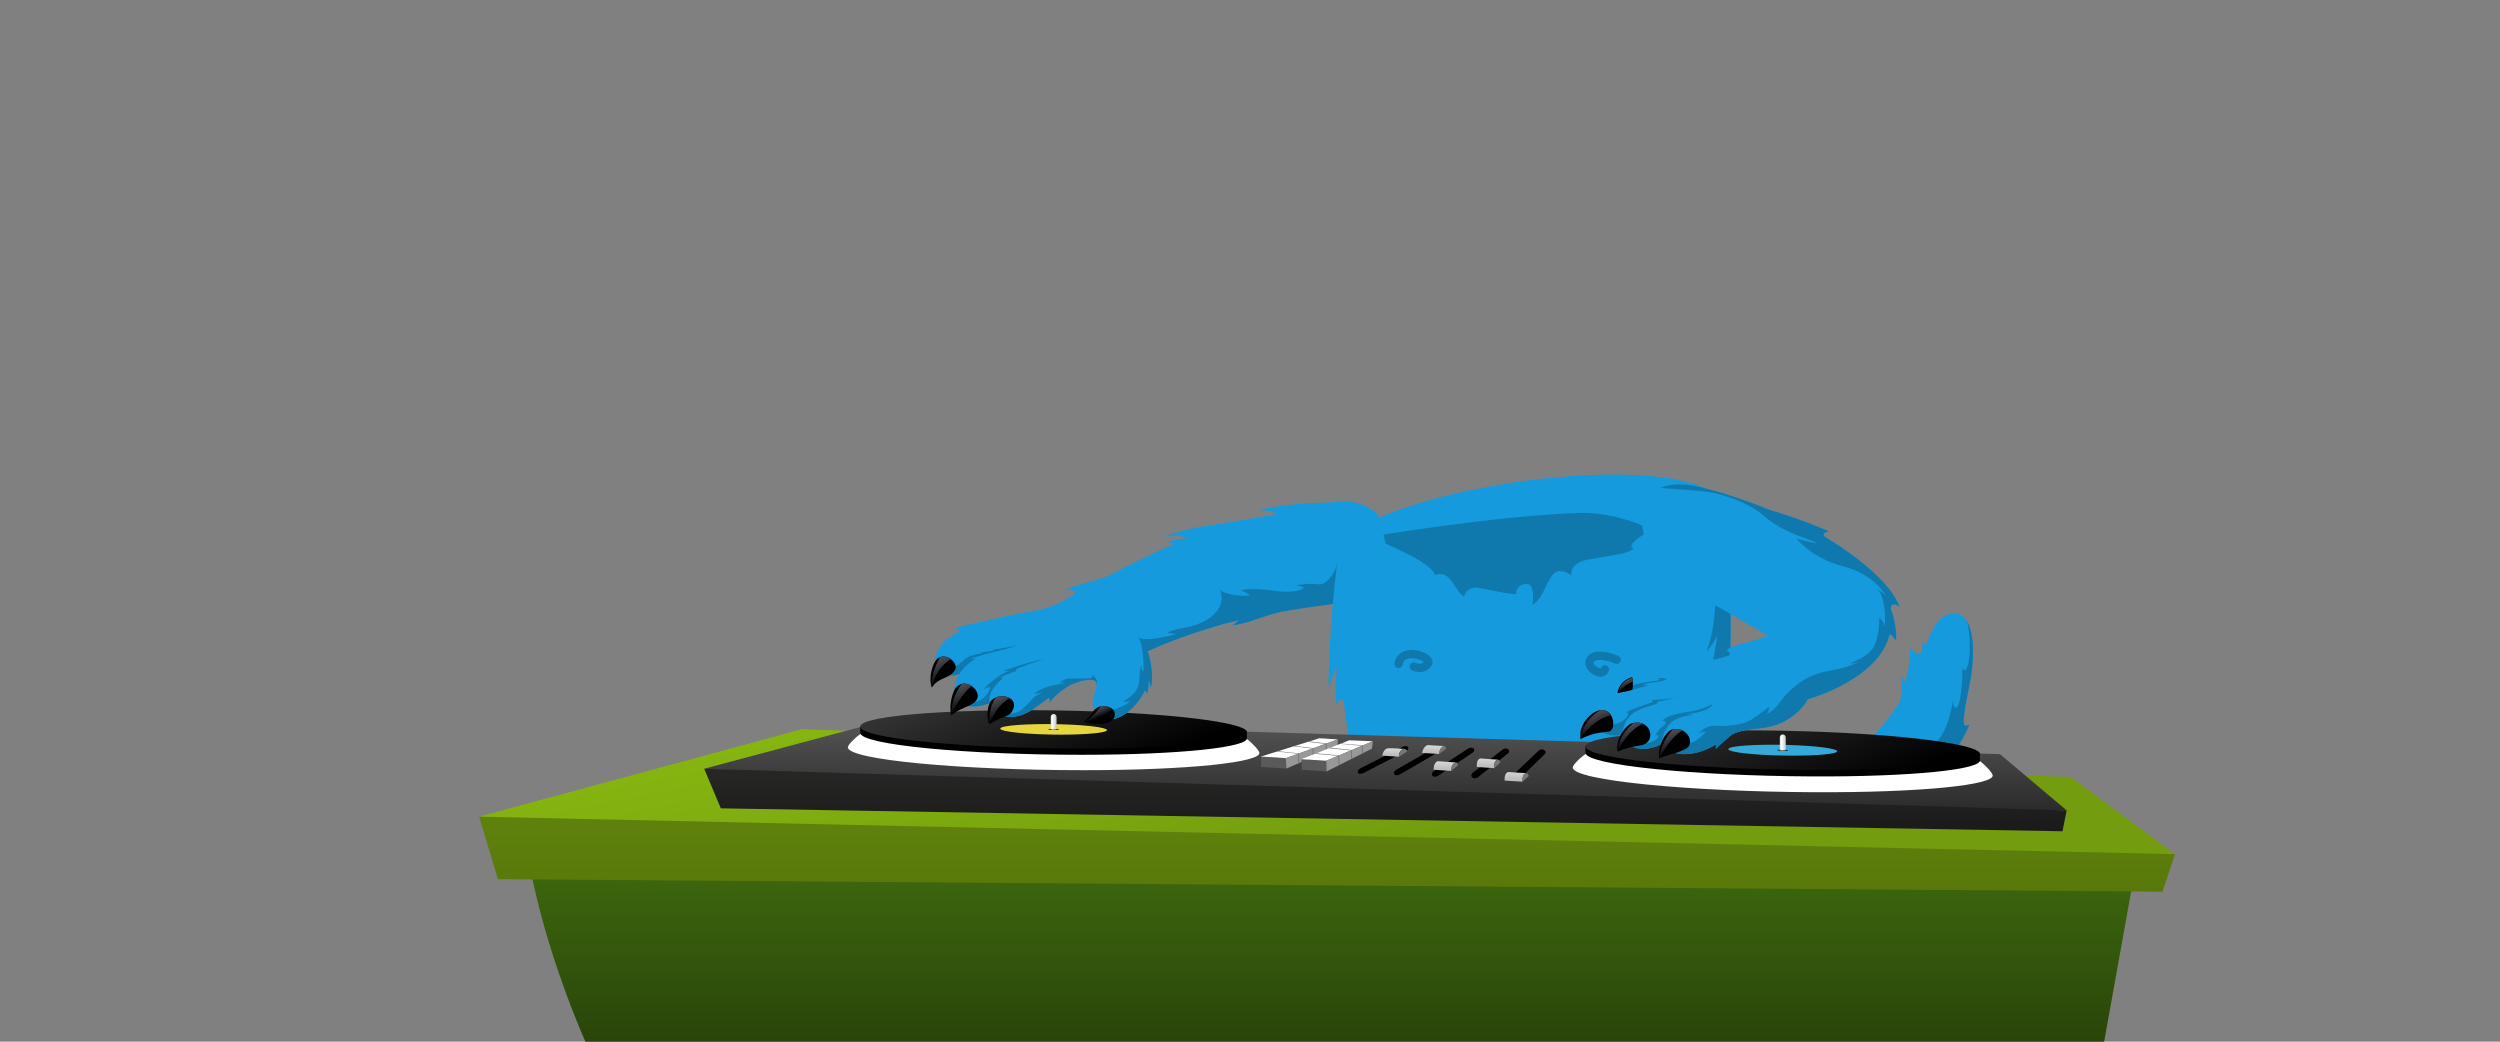 <?xml version="1.0" encoding="utf-8"?>
<!-- Generator: Adobe Illustrator 15.0.0, SVG Export Plug-In . SVG Version: 6.00 Build 0)  -->
<!DOCTYPE svg PUBLIC "-//W3C//DTD SVG 1.1//EN" "http://www.w3.org/Graphics/SVG/1.1/DTD/svg11.dtd">
<svg version="1.1" id="Layer_1" xmlns="http://www.w3.org/2000/svg" xmlns:xlink="http://www.w3.org/1999/xlink" x="0px" y="0px"
	 width="1200px" height="500px" viewBox="0 0 1200 500" enable-background="new 0 0 1200 500" xml:space="preserve">
<rect x="0" y="0" width="1200" height="500" fill="#808080" stroke="none"/>
<g id="monster_body">
	<path fill="#149ADD" d="M639,269c-1,34,15,127,15,127l175-17c0,0,3.5-93,0.5-132S640,235,639,269z"/>
	<path fill="#149ADD" d="M639.742,289.917c0,0-2.713,33.179-1.824,41.074c1.463-7.376,3.886-10.396,3.886-10.396
		s-1.585,11.607,0,18.1c1.015-2.48,1.291-3.459,3.062-2.588c1.77,0.871,7.688-27.573,7.688-27.573L639.742,289.917z"/>
	<path fill="none" stroke="#0F79AD" stroke-width="4" stroke-linecap="round" stroke-miterlimit="10" d="M678.667,320.001
		c0,0,4,1.999,6.667-1.334s-12.667-8.667-14,0"/>
	<path fill="none" stroke="#0F79AD" stroke-width="4" stroke-linecap="round" stroke-miterlimit="10" d="M776,316.666
		c0,0-9.667-4.334-12.667,0c-2.531,3.656,6,8.667,7,4.667"/>
	<path fill="#0F79AD" d="M819.001,312.999c4.333-5.332,5.333-7.999,5.333-7.999S822,321.999,819,329.333
		c2.667-2.333,3.334-4,3.334-4s-2.539,27.575-13.033,55.581L829,379c0,0,2.315-61.525,1.565-105.479L823.667,278
		C823.667,278,824.335,300.665,819.001,312.999z"/>
	<g>
		<path fill="#149ADD" d="M798.93,366.854l-4.928-4.521C795.001,364.004,796.69,365.516,798.93,366.854z"/>
		<path fill="#149ADD" d="M945.114,330.17c3.886-18.336,2.375-38.136-9.021-35.541c-4.541,1.033-7.13,4.67-9.562,10.119l-0.03-0.081
			c0,0-0.081,0.25-0.209,0.625c-0.474,1.087-0.945,2.244-1.425,3.463c-0.201,0.349-0.389,0.579-0.533,0.579
			c-0.667,0-1.333-1.5-1.333-1.5s-0.167,3-0.5,4.833S920.667,315,916.667,311c0.5,7.667-1.5,14.167-2.5,17
			c0-1.167-1.834-3.833-1.834-3.833s1.167,7.667-0.333,12.5l0.005-0.002c-2.986,4.823-6.642,9.849-11.26,14.959
			c-22.862,25.302-82.688,26.655-101.815,15.229l74.962,68.754c0,0,49.443-23.939,63.084-70.664c0.385-1.312,0.751-2.604,1.11-3.885
			c2.354-3.505,6.044-9.783,7.247-13.393C942.167,349.667,941.229,348.506,945.114,330.17z"/>
	</g>
	<path fill="#149ADD" d="M798.93,366.854l-4.928-4.521C795.001,364.004,796.69,365.516,798.93,366.854z"/>
	<g>
		<path fill="#0F79AD" d="M944.097,298.168c1.403,3.832,2.027,15.412,0.569,20.665C943,324.834,942,320,942,320s0,15.75-2.5,19.25
			c-1.35,1.891-1.974-1.674-2.125-2.75c-0.275,2.611-2.959,16.704-9.541,21.167c-3.609,2.446-24.816,9.747-20.834,14.167
			c3.387,3.758,13.847,6.889,23.582,9.098c2.556-4.994,4.739-10.322,6.394-15.988c0.385-1.312,0.751-2.604,1.11-3.885
			c2.354-3.504,6.044-9.783,7.247-13.392c-3.166,2-4.104,0.839-0.219-17.497C947.767,317.652,947.901,304.459,944.097,298.168z"/>
	</g>
	<path fill="#0F79AD" d="M657.844,257.587c6.568,3.519,28.89,11.625,30.901,18.479c7.638-2.944,9.133,7.121,13.906,10.352
		c0.771-2.62,3.105-4.667,6.105-4.375s11.295,2.561,19,3.219c-0.501-3.804,3.979-5.836,6.167-4.681
		c2.188,1.155,2.166,5.964,1.666,9.709c6.666-3.86,7.194-16.657,13.5-16.146c3.25,0.265,5.333,2.049,5.333,2.049
		s-2.077-5.728,8.295-7.689s18.65-2.416,21.542-5.326c-3.837-0.584,2.146-5.888,8.146-8.229c1.812-0.708-16.737-9.252-33.979-8.737
		C718.651,247.399,657.844,257.587,657.844,257.587z"/>
</g>
<g id="table">
	
		<linearGradient id="SVGID_1_" gradientUnits="userSpaceOnUse" x1="1151" y1="705" x2="1151" y2="791" gradientTransform="matrix(1 0 0 1 -512 -291)">
		<stop  offset="0" style="stop-color:#3E690E"/>
		<stop  offset="1" style="stop-color:#294509"/>
	</linearGradient>
	<path fill="url(#SVGID_1_)" d="M281,500c0,0-19-42-27-86l770,8l-14,78H281z"/>
	
		<linearGradient id="SVGID_2_" gradientUnits="userSpaceOnUse" x1="1123.542" y1="566.352" x2="1151.604" y2="704.852" gradientTransform="matrix(1 0 0 1 -512 -291)">
		<stop  offset="0" style="stop-color:#8BBC11"/>
		<stop  offset="1" style="stop-color:#739C0E"/>
	</linearGradient>
	<polygon fill="url(#SVGID_2_)" points="623.03,413 230,392 385,350 994,373 1044,410 	"/>
	
		<linearGradient id="SVGID_3_" gradientUnits="userSpaceOnUse" x1="1149" y1="683" x2="1149" y2="719" gradientTransform="matrix(1 0 0 1 -512 -291)">
		<stop  offset="0" style="stop-color:#60820C"/>
		<stop  offset="1" style="stop-color:#58780B"/>
	</linearGradient>
	<polygon fill="url(#SVGID_3_)" points="239,422 1038,428 1044,410 230,392 	"/>
	
		<linearGradient id="SVGID_4_" gradientUnits="userSpaceOnUse" x1="1177" y1="637" x2="1177" y2="680" gradientTransform="matrix(1 0 0 1 -512 -291)">
		<stop  offset="0" style="stop-color:#555555"/>
		<stop  offset="1" style="stop-color:#2B2B2B"/>
	</linearGradient>
	<polygon fill="url(#SVGID_4_)" points="670,387 338,369 424,346 960,362 992,389 	"/>
	
		<linearGradient id="SVGID_5_" gradientUnits="userSpaceOnUse" x1="1177" y1="660" x2="1177" y2="690" gradientTransform="matrix(1 0 0 1 -512 -291)">
		<stop  offset="0" style="stop-color:#272726"/>
		<stop  offset="1" style="stop-color:#1A1A1A"/>
	</linearGradient>
	<polygon fill="url(#SVGID_5_)" points="346,388 338,369 992,389 990,399 	"/>
	<path fill="#FFFFFF" d="M598.5,354.667c3.5,2.833,5.578,5.323,5.955,6.519c1.474,4.67-33.771,8.504-84.528,8.504
		c-58.52,0-112.964-4.959-112.964-10.971c0-1.016,2.537-3.885,6.037-6.385c13.549-4.115,57.211-2.68,103.342-1.521
		C552.259,351.713,585.211,351.443,598.5,354.667z"/>
	<path d="M598.496,351.143c0,0-0.104,2.666,0,3c1.385,4.479-31.733,8.157-79.426,8.157c-54.987,0-106.146-4.758-106.146-10.524
		c0-0.286,0-3,0-3s52.229-5.856,102.986-4.586C558.955,345.27,598.496,351.143,598.496,351.143z"/>
	
		<linearGradient id="SVGID_6_" gradientUnits="userSpaceOnUse" x1="1030.418" y1="671.091" x2="1002.919" y2="606.093" gradientTransform="matrix(1 0 0 1 -512 -291)">
		<stop  offset="0" style="stop-color:#000000"/>
		<stop  offset="1" style="stop-color:#333333"/>
	</linearGradient>
	<path fill="url(#SVGID_6_)" d="M598.496,351.143c1.385,4.479-31.733,8.157-79.426,8.157c-54.987,0-106.146-4.758-106.146-10.524
		c0-5.659,49.522-8.926,102.986-7.586C562.479,342.355,597.132,346.729,598.496,351.143z"/>
	<path fill="#E5D53E" d="M531.326,350.384c0.382,1.235-8.755,2.251-21.914,2.251c-15.172,0-29.287-1.312-29.287-2.904
		c0-1.562,13.664-2.463,28.415-2.092C521.389,347.96,530.95,349.166,531.326,350.384z"/>
	<path d="M508.354,350.125c0.039,0.126-0.896,0.23-2.243,0.23c-1.556,0-3-0.135-3-0.297c0-0.16,1.397-0.254,2.909-0.218
		C507.335,349.876,508.314,350,508.354,350.125z"/>
	
		<linearGradient id="SVGID_7_" gradientUnits="userSpaceOnUse" x1="1016.364" y1="637.479" x2="1019.158" y2="637.479" gradientTransform="matrix(1 0 0 1 -512 -291)">
		<stop  offset="0" style="stop-color:#DEDEDE"/>
		<stop  offset="0.233" style="stop-color:#FFFFFF"/>
		<stop  offset="1" style="stop-color:#C4C4C4"/>
	</linearGradient>
	<path fill="url(#SVGID_7_)" d="M507.158,349.984c0,0.172-1.057,0.233-1.397,0.233s-1.396-0.062-1.396-0.233v-5.851
		c0-0.771,0.626-1.396,1.396-1.396l0,0c0.771,0,1.397,0.625,1.397,1.396V349.984z"/>
	<path fill="#FFFFFF" d="M950.377,365.261c3.572,2.925,5.692,5.489,6.077,6.718c1.505,4.795-34.464,8.547-86.259,8.283
		c-59.719-0.305-115.278-5.674-115.278-11.84c0-1.042,2.589-3.972,6.161-6.518c13.825-4.149,58.382-2.45,105.458-1.023
		C903.189,361.99,936.816,361.887,950.377,365.261z"/>
	<path d="M950.373,361.645c0,0-0.105,2.733,0,3.078c1.413,4.603-32.382,8.202-81.053,7.954
		c-56.113-0.284-108.318-5.431-108.318-11.347c0-0.293,0-3.076,0-3.076s53.296-5.736,105.095-4.168
		C910.021,355.416,950.373,361.645,950.373,361.645z"/>
	
		<linearGradient id="SVGID_8_" gradientUnits="userSpaceOnUse" x1="1378.676" y1="683.899" x2="1350.471" y2="617.234" gradientTransform="matrix(0.995 0.005 0 1 -502.991 -300.01)">
		<stop  offset="0" style="stop-color:#000000"/>
		<stop  offset="1" style="stop-color:#333333"/>
	</linearGradient>
	<path fill="url(#SVGID_8_)" d="M950.373,361.645c1.413,4.604-32.382,8.203-81.053,7.955
		c-56.113-0.285-108.318-5.431-108.318-11.346c0-5.807,50.535-8.898,105.095-7.245C913.618,352.447,948.98,357.111,950.373,361.645z
		"/>
	<path fill="#35AAD8" d="M881.827,360.52c0.391,1.271-8.937,2.265-22.362,2.194c-15.48-0.079-29.887-1.499-29.887-3.131
		c0-1.603,13.943-2.455,28.996-1.999C871.688,357.98,881.443,359.268,881.827,360.52z"/>
	<path d="M858.384,360.135c0.04,0.129-0.915,0.231-2.291,0.225c-1.585-0.008-3.06-0.152-3.06-0.319c0-0.164,1.426-0.251,2.969-0.206
		C857.345,359.873,858.345,360.005,858.384,360.135z"/>
	
		<linearGradient id="SVGID_9_" gradientUnits="userSpaceOnUse" x1="1364.259" y1="649.424" x2="1367.128" y2="649.424" gradientTransform="matrix(0.995 0.005 0 1 -502.991 -300.01)">
		<stop  offset="0" style="stop-color:#DEDEDE"/>
		<stop  offset="0.233" style="stop-color:#FFFFFF"/>
		<stop  offset="1" style="stop-color:#C4C4C4"/>
	</linearGradient>
	<path fill="url(#SVGID_9_)" d="M857.165,359.984c0,0.175-1.077,0.233-1.427,0.231c-0.352-0.002-1.428-0.071-1.428-0.245v-6
		c0-0.794,0.64-1.433,1.428-1.429l0,0c0.787,0.004,1.427,0.647,1.427,1.438V359.984z"/>
	<path d="M727.912,374.332c-0.436,0-0.861-0.115-1.208-0.354c-0.82-0.562-0.884-1.578-0.153-2.273L738.6,360.23
		c0.626-0.598,1.773-0.698,2.567-0.229c0.8,0.472,0.951,1.349,0.329,1.958l-11.975,11.747
		C729.104,374.116,728.504,374.332,727.912,374.332L727.912,374.332z"/>
	<path d="M707.914,373.568c-0.467,0-0.908-0.135-1.232-0.406c-0.703-0.592-0.574-1.604,0.274-2.264l14.372-11.146
		c0.729-0.566,1.884-0.622,2.586-0.124c0.708,0.5,0.696,1.376-0.034,1.956l-14.369,11.432
		C709.051,373.381,708.467,373.568,707.914,373.568L707.914,373.568z"/>
	<path d="M688.794,372.837c-0.497,0-0.946-0.151-1.234-0.456c-0.585-0.615-0.28-1.619,0.669-2.246l16.496-10.834
		c0.819-0.539,1.973-0.554,2.578-0.031c0.611,0.525,0.447,1.398-0.377,1.953l-16.561,11.123
		C689.88,372.671,689.312,372.837,688.794,372.837L688.794,372.837z"/>
	<path d="M670.494,372.137c-0.522,0-0.973-0.168-1.216-0.5c-0.474-0.637-0.004-1.633,1.029-2.225l18.439-10.542
		c0.898-0.515,2.036-0.49,2.546,0.052c0.521,0.545,0.212,1.414-0.689,1.941l-18.57,10.834
		C671.531,371.99,670.981,372.137,670.494,372.137L670.494,372.137z"/>
	<path d="M652.965,371.466c-0.547,0-0.991-0.184-1.187-0.54c-0.358-0.652,0.261-1.64,1.369-2.201l20.218-10.265
		c0.965-0.489,2.079-0.435,2.498,0.125c0.424,0.562-0.017,1.426-0.988,1.931l-20.408,10.555
		C653.955,371.336,653.424,371.466,652.965,371.466L652.965,371.466z"/>
	<polygon fill="#5A5A5A" points="605.391,368.111 605.199,363.146 617.232,363.91 617.424,368.922 	"/>
	<polygon fill="#FFFFFF" points="605.199,363.146 633.332,354.341 642.117,354.913 617.232,363.91 	"/>
	<polygon fill="#989898" points="617.424,368.922 617.232,363.91 642.117,354.913 642.062,358.182 	"/>
	<polygon fill="#777777" points="623.207,366.4 623.696,366.188 623.463,361.657 622.971,361.836 	"/>
	<polygon fill="#777777" points="630.49,359.117 629.941,359.314 629.998,359.322 630.159,363.37 630.651,363.154 	"/>
	<polygon fill="#777777" points="636.77,356.848 636.166,357.064 636.287,357.078 636.562,360.578 637.047,360.367 	"/>
	<polygon fill="#5A5A5A" points="624.863,369.463 624.693,364.386 636.587,365.167 636.756,370.29 	"/>
	<polygon fill="#FFFFFF" points="624.693,364.386 647.631,355.336 658.914,355.795 636.587,365.167 	"/>
	<polygon fill="#989898" points="636.756,370.29 636.587,365.167 658.914,355.795 658.574,359.311 	"/>
	<polygon fill="#777777" points="642.562,367.367 643.048,367.123 642.734,362.587 642.248,362.791 	"/>
	<polygon fill="#777777" points="648.874,360.01 648.383,360.215 648.586,364.336 649.074,364.09 	"/>
	<polygon fill="#777777" points="653.64,361.793 654.145,361.539 654.212,357.771 654.208,357.771 653.716,357.977 	"/>
	<polygon fill="#777777" points="613.472,360.557 612.84,360.755 622.969,361.805 622.971,361.836 623.463,361.657 	"/>
	<polygon fill="#777777" points="629.941,359.314 630.49,359.117 621.561,358.023 620.92,358.227 	"/>
	<polygon fill="#777777" points="628.473,355.861 627.66,356.116 636.166,357.064 636.77,356.848 	"/>
	<polygon fill="#777777" points="631.807,361.58 631.12,361.852 642.248,362.791 642.734,362.587 	"/>
	<polygon fill="#777777" points="637.918,359.168 648.383,360.215 648.874,360.01 638.676,358.869 	"/>
	<polygon fill="#777777" points="643.69,356.891 643.25,357.064 653.716,357.977 654.208,357.771 	"/>
	
		<linearGradient id="SVGID_10_" gradientUnits="userSpaceOnUse" x1="1239.516" y1="699.461" x2="1239.391" y2="695.835" gradientTransform="matrix(1 0.062 0 1 -512 -402.537)">
		<stop  offset="0" style="stop-color:#BEBEBE"/>
		<stop  offset="1" style="stop-color:#D8D8D8"/>
	</linearGradient>
	<path fill="url(#SVGID_10_)" d="M732.656,371.1c-0.233-0.015-0.506,0.08-0.821,0.342c-1.415,1.176-1.021,3.767-1.021,3.767
		l-8.562-0.534c0,0-0.393-2.591,1.022-3.767c0.354-0.296,0.651-0.375,0.903-0.332C724.934,370.703,733.473,371.145,732.656,371.1z"
		/>
	<path fill="#777777" d="M730.812,375.206c0,0-0.395-2.591,1.021-3.767s1.979,1.047,1.979,1.047L730.812,375.206z"/>
	
		<linearGradient id="SVGID_11_" gradientUnits="userSpaceOnUse" x1="1212.626" y1="695.837" x2="1212.501" y2="692.21" gradientTransform="matrix(0.976 0.067 0 1 -469.133 -409.311)">
		<stop  offset="0" style="stop-color:#BEBEBE"/>
		<stop  offset="1" style="stop-color:#D8D8D8"/>
	</linearGradient>
	<path fill="url(#SVGID_11_)" d="M719.042,364.623c-0.228-0.016-0.494,0.077-0.802,0.337c-1.381,1.169-0.997,3.763-0.997,3.763
		l-8.354-0.574c0,0-0.383-2.594,0.997-3.762c0.348-0.293,0.64-0.373,0.884-0.328C711.507,364.191,719.838,364.672,719.042,364.623z"
		/>
	<path fill="#777777" d="M717.243,368.723c0,0-0.384-2.594,0.997-3.763s1.93,1.058,1.93,1.058L717.243,368.723z"/>
	
		<linearGradient id="SVGID_12_" gradientUnits="userSpaceOnUse" x1="1243.877" y1="695.061" x2="1243.752" y2="691.446" gradientTransform="matrix(0.965 0.067 -0.155 1 -399.35 -409.311)">
		<stop  offset="0" style="stop-color:#BEBEBE"/>
		<stop  offset="1" style="stop-color:#D8D8D8"/>
	</linearGradient>
	<path fill="url(#SVGID_12_)" d="M698.903,365.959c-0.231-0.016-0.521,0.08-0.877,0.346c-1.577,1.187-1.528,3.734-1.528,3.734
		l-8.317-0.557c0,0-0.221-2.572,1.283-3.769c0.382-0.303,0.69-0.386,0.942-0.34C691.159,365.514,699.719,366.01,698.903,365.959z"/>
	<path fill="#777777" d="M696.498,370.039c0,0-0.049-2.55,1.528-3.734c1.606-1.205,1.817,1.071,1.817,1.071L696.498,370.039z"/>
	
		<linearGradient id="SVGID_13_" gradientUnits="userSpaceOnUse" x1="1298.464" y1="683.355" x2="1298.35" y2="680.057" gradientTransform="matrix(0.953 0.067 -0.338 1 -319.172 -409.311)">
		<stop  offset="0" style="stop-color:#BEBEBE"/>
		<stop  offset="1" style="stop-color:#D8D8D8"/>
	</linearGradient>
	<path fill="url(#SVGID_13_)" d="M693.289,358.091c-0.218-0.012-0.494,0.072-0.841,0.308c-1.567,1.072-1.713,3.527-1.713,3.527
		l-8.124-0.548c0,0,0.365-2.387,1.979-3.431c0.398-0.258,0.692-0.33,0.912-0.293C686.163,357.766,694.057,358.13,693.289,358.091z"
		/>
	<path fill="#777777" d="M690.735,361.926c0,0,0.146-2.455,1.713-3.527c1.541-1.051,1.715,0.953,1.715,0.953L690.735,361.926z"/>
	
		<linearGradient id="SVGID_14_" gradientUnits="userSpaceOnUse" x1="1358.012" y1="680.699" x2="1357.902" y2="677.526" gradientTransform="matrix(0.938 0.067 -0.568 1 -218.508 -409.311)">
		<stop  offset="0" style="stop-color:#BEBEBE"/>
		<stop  offset="1" style="stop-color:#D8D8D8"/>
	</linearGradient>
	<path fill="url(#SVGID_14_)" d="M674.422,359.549c-0.215-0.012-0.938,0.016-1.34,0.251c-1.814,1.072-1.6,3.444-1.6,3.444
		l-7.997-0.549c0,0,0.271-2.354,2.122-3.398C666.521,358.834,675.181,359.588,674.422,359.549z"/>
	<path fill="#777777" d="M671.482,363.244c0,0-0.217-2.372,1.6-3.444c1.783-1.051,2.421,0.87,2.421,0.87L671.482,363.244z"/>
</g>
<g id="monster_arms_copy">
	<path fill="#149ADD" d="M911.75,291.25c-5.75-15.5-32-31.25-35.25-33.25s1.25-3,1.25-3s-15.123-6.575-27.926-10.08
		c-12.069-4.982-23.838-8.673-32.824-10.92c-28-7-33.75,11.75-25.25,30.25S820.75,289,826,292s22.5,13,22.5,13
		c-0.523,0.209-1.083,0.463-1.66,0.74c-7.911,3.294-16.454,3.646-18.09,6.76c2.044,0.372,2.014,1.434,0.94,2.264
		c-1.411,0.43-3.187,0.936-5.475,1.536c-7.718,2.034-18.26,1.521-31.385,3.284s-10.377,10.797-9.667,11.666
		c-4.916,1.667-13.833,1.75-15.25,3.5c1.5,0,1.584,0.667,0.867,1.15c-5.989,4.039-4.982,10.703-0.74,14.645
		c4.241,3.941,10.707,2.08,10.707,2.08s-0.625,4.25,6,6.25s13-1.875,13-1.875s3.751,6.834,15.584,4.5
		c4.014-0.792,7.251-2.338,10.096-4.012c0.48,0.179,0.083,1.447,0.153,2.012c0.854-1.119,5.599-5.139,7.56-6.783
		c1.061-0.572,2.112-1.055,3.191-1.384c6-1.833,11.832-1.175,18.166-3.337s12.502-7.137,15.225-12.346
		c1.479-0.414,34.337-9.854,39.354-31.39c0.854,0.603,1.782,1.685,2.923,2.987c0.75-2.25-1-12-2-13.75S907.75,288.25,911.75,291.25z
		"/>
	<path fill="#149ADD" d="M660.668,284.667c12.666-3,0.666-37.667,0.666-37.667s-7.687-8.678-22.38-5.779
		c-0.019,0-19.962-0.219-34.954,3.779c4.93,0,7.814,0.905,9.266,1.564c-1.014,0.223-2.022,0.449-3.032,0.675l0,0
		c-10.606,1.834-18.647,3.283-26.991,4.504c-8.134,1.192-18.104,3.144-25.757,6.2c8.9-2.17,12.182,0.562,12.229,0.604
		c-0.004,0.001-0.008,0.003-0.011,0.005c-5.626,0.175-9.692,1.679-9.692,1.679s2.062,0.203,3.919,0.697
		c-10.237,4.385-21.626,10.075-31.762,15.407l-0.001-0.001c-4.667,2.333-16.667,4.5-20.833,6.667c5,0,5.333,1.666,4.167,2.333
		c-0.012,0.007-0.004,0.014-0.01,0.021c-0.162,0.088-0.33,0.183-0.49,0.271c-3.769,2.091-8.25,5.875-19.375,7.75
		c-5.806,0.979-13.485,2.388-20.563,4.278v-0.002c0,0-13.456,2.586-16.686,3.949c1.399,0.323,2.083,0.854,2.32,1.35
		c-10.105,5.312-13.247,11.98-10.696,17.217c3.167,6.5,10.525,3.311,10.525,3.311s-5.232,7.853-0.22,13.017
		c5.016,5.164,13.568,1.383,14.693,1.008c0,4.125,9.125,11,21.125,2.75c6.092-4.188,16.904-13.465,26.702-13.92
		s-4.729,11.612,5.639,17.894c6.491,3.93,16.336-2.998,21.083-12.769c0.394,0.211,0.872,0.632,1.016,1.481
		c0.75-1.5,0.812-6.25,0.812-6.25s0.5,0.812,1,3.25c1.75-4.875-0.625-14.5-0.625-14.5l-0.012,0.066
		c-0.236-0.975-0.542-1.939-0.943-2.888c5.36-2.429,22.649-9.873,43.749-14.966c-0.567,0.687-1.518,1.609-3.043,2.474
		c8.408-0.879,15.318-4.942,24.855-6.765c0.029-0.006,0.056-0.014,0.087-0.021C642.717,288.988,648.002,287.667,660.668,284.667z"/>
	<path fill="#0F79AD" d="M475,337.5c0,0.361,0.074,0.744,0.209,1.135C475.151,338.255,475.083,337.875,475,337.5z M487.5,321.334
		c2.75-1.5,13.583-4.917,13.583-4.917c-8.083,1.417-19.833,5.708-19.833,5.708s2.25-0.125,3.125,0
		c-3.5,0.625-10.25,6.375-12.375,8.75c1.125-0.625,3.375-1.125,3.375-1.125s-0.708,3.834-4.708,6.25
		c-2.744,1.657-6.545,1.59-10.142,0.686c5.04,4.851,13.364,1.187,14.476,0.814c-1.375-6.25,6.625-12.125,6.625-12.125
		s-0.667-0.125-1.542-0.125c0.875-0.75,4.833-2.166,6.417-2.666S488.375,321.584,487.5,321.334z"/>
	<path d="M458.996,329.859c-1.77,1.896-3.688,8.912-2.366,13.525c5.709-4.746,11.015-4.177,12.495-8.242
		C470.604,331.077,463.363,325.178,458.996,329.859z"/>
	<path fill="#0F79AD" d="M524.083,323.834c0,0,0.917,0.958-0.333,1.541s-8.833,0.209-10.75,0.292s-4.75,2.083-4.75,2.083
		s0.75-0.416,3-0.082c-4.083,1.334-10.917,1.499-14.917,5.582c1.667-0.667,4.167-0.75,4.167-0.75s-1.583,0.417-3.333,1.584
		s-2.583,2.833-6.334,6.251c-3.352,3.056-10.279,2.515-11.718,2.363c3.791,2.018,9.895,2.442,17.01-2.448
		c1.991-1.369,4.491-3.281,7.29-5.251c0.424,0.31,0.647,1.051,0.335,2.376c2.775-4.062,7.895-7.332,9.902-8.516
		c3.043-1.408,6.155-2.389,9.175-2.529c2.778-0.129,3.599,0.75,3.587,2.217C527.25,325.527,524.083,323.834,524.083,323.834z"/>
	<path d="M476,336.084c-2.205,2.145-2.558,8.527-1.167,11.5c7.25-4.5,10-2.917,11.667-7.75
		C488.322,334.551,479.869,332.32,476,336.084z"/>
	<path fill="#0F79AD" d="M639.742,289.917c0.477-5.653,0.709-8.667,2.1-19.681c-1.391,6.606-6.292,10.609-8.57,10.271
		C627.796,279.691,622,281,622,281s3.375,0.375,3.875,1.25c-1.735,1.43-6.9,2.546-15.624,1.15s-14.656-0.069-14.656-0.069
		s3.382,1.317,4.257,2.442c-3.978,0.769-12.103-0.523-14.103-2.523c3.5,9.75-7.25,16-14.75,17.5l0.182,0.072
		c-5.045,0.922-9.373,1.758-10.932,3.094c1.083-0.167,2.417,0.334,4.25,0.418c-4,1.167-16,3.999-18,1.416
		c2.917,5.75,2.333,16.583,2.333,16.583s-0.917-0.333-1.083-3.166c-1.25,3.917-0.167,7.583-1.917,11.333S539,336.667,539,336.667
		s1.167,0.333,3.5-0.168c-3.745,3.956-13.595,5.276-16.507,5.589c0.596,0.76,1.393,1.479,2.474,2.135
		c6.491,3.93,16.336-2.998,21.083-12.768c0.394,0.211,0.872,0.632,1.016,1.482c0.75-1.5,0.812-6.25,0.812-6.25s0.5,0.812,1,3.25
		c1.75-4.875-0.625-14.5-0.625-14.5l-0.012,0.065c-0.236-0.976-0.542-1.938-0.943-2.888c5.36-2.43,22.649-9.873,43.749-14.967
		c-0.567,0.688-1.518,1.61-3.043,2.475c8.408-0.879,15.318-4.941,24.855-6.766c0.029-0.006,0.056-0.014,0.087-0.02
		C624.199,292.057,632.246,290.904,639.742,289.917L639.742,289.917z"/>
	<path d="M534.971,343.963c-0.971,3.946-8.626,4.505-14.715,2.479c4.403-3.523,4.083-5.781,6.887-7.022
		C529.946,338.176,536.09,339.411,534.971,343.963z"/>
	<path fill="#0F79AD" d="M488.625,309.5c0,0-6.542,1.75-12.667,2.375c1.188,0.188,1,0.5,1,0.5s-5.417,0.688-6.792,0.875
		c1.125,0.083,1.417,0.375,1.417,0.375s-6.042,0.292-9.396,3.562c-3.323,3.238-7.669,4.53-11.518,4.131
		c3.426,4.943,9.854,2.158,9.854,2.158c1.475-2.414,4.913-6.104,8.038-7.164c-0.562-0.188-3.062,0.271-3.062,0.271
		s4.083-1.959,11.625-3.625S488.625,309.5,488.625,309.5z"/>
	<path d="M449.681,316.393c-1.765,1.592-4.317,8.767-2.368,13.592c3.416-5.213,7.938-3.732,11.022-8.25
		C460.51,318.551,453.99,312.506,449.681,316.393z"/>
	
		<linearGradient id="SVGID_15_" gradientUnits="userSpaceOnUse" x1="961.269" y1="608.206" x2="965.719" y2="618.485" gradientTransform="matrix(1 0 0 1 -512 -291)">
		<stop  offset="0" style="stop-color:#4A4A52"/>
		<stop  offset="0.544" style="stop-color:#26262A"/>
		<stop  offset="1" style="stop-color:#000000"/>
	</linearGradient>
	<path fill="url(#SVGID_15_)" d="M456.405,316.389c-1.45-1.074-3.362-1.629-5.143-0.967c-1.604,2.771-4.542,8.748-3.95,14.562
		C448.995,321.885,453.824,317.959,456.405,316.389z"/>
	
		<linearGradient id="SVGID_16_" gradientUnits="userSpaceOnUse" x1="970.909" y1="621.372" x2="975.395" y2="631.735" gradientTransform="matrix(1 0 0 1 -512 -291)">
		<stop  offset="0" style="stop-color:#4A4A52"/>
		<stop  offset="0.544" style="stop-color:#26262A"/>
		<stop  offset="1" style="stop-color:#000000"/>
	</linearGradient>
	<path fill="url(#SVGID_16_)" d="M466.353,329.291c-1.406-0.939-3.137-1.416-4.782-0.999c-5.454,7.466-4.939,15.095-4.939,15.095
		C458.291,339.788,461.177,333.607,466.353,329.291z"/>
	
		<linearGradient id="SVGID_17_" gradientUnits="userSpaceOnUse" x1="989.355" y1="626.888" x2="993.309" y2="636.024" gradientTransform="matrix(1 0 0 1 -512 -291)">
		<stop  offset="0" style="stop-color:#4A4A52"/>
		<stop  offset="0.544" style="stop-color:#26262A"/>
		<stop  offset="1" style="stop-color:#000000"/>
	</linearGradient>
	<path fill="url(#SVGID_17_)" d="M484.59,335.084c-1.81-1.012-4.433-1.191-6.598-0.292c-3.658,4.792-3.158,12.792-3.158,12.792
		C477.75,341.084,480,338,484.59,335.084z"/>
	
		<linearGradient id="SVGID_18_" gradientUnits="userSpaceOnUse" x1="1037.898" y1="631.481" x2="1039.632" y2="635.486" gradientTransform="matrix(1 0 0 1 -512 -291)">
		<stop  offset="0" style="stop-color:#4A4A52"/>
		<stop  offset="0.544" style="stop-color:#26262A"/>
		<stop  offset="1" style="stop-color:#000000"/>
	</linearGradient>
	<path fill="url(#SVGID_18_)" d="M528.328,339.068c-1.501,2.033-4.675,6.264-8.073,7.373c8.429-1.785,12.243-4.244,13.919-5.838
		C532.822,339.193,530.264,338.729,528.328,339.068z"/>
	<path fill="#0F79AD" d="M802.833,346.251c3.833-2.834,10.333-3.084,10.333-3.084s-2.666-0.292-3.416-0.417s3-0.084,7.25-1.375
		s5.166-3.458,5.166-3.458s-5.916,3.083-12.041,3.833s-10.25,2.292-12.375,4.167c1.666-0.083,2.833,1.082,0.458,2.666
		s-3.625,4.418-3.625,4.418s1.542-0.626,1.417,0.624s-4.417,3.959-10.292,3.334c-3.142-0.334-5.083-1.014-6.218-1.573
		c0.76,1.224,2.266,2.585,5.26,3.489c6.625,2,13-1.875,13-1.875C797.875,354,799,349.085,802.833,346.251z"/>
	<path fill="#0F79AD" d="M908,293.5c-1-1.75-0.25-5.25,3.75-2.25c-5.75-15.5-32-31.25-35.25-33.25s1.25-3,1.25-3
		s-15.123-6.575-27.926-10.08c-12.069-4.982-23.838-8.673-32.824-10.92c-8.819-2.205-15.428-1.851-20.082,0.241
		c6.062,0.403,15.519,1.07,20.832,1.634c8.25,0.875,21.375,5,29.75,12.375s20.875,10.375,24.875,12.5
		c-1.875,0.125-10.125-2.25-10.125-2.25s7.375,9.5,22.625,13.375s20.375,14.25,20.375,14.25s-1-1.375-4.125-3.5
		c4.125,4.5,3.875,15.25,3.5,18.375c-0.375-3.125-2.625-4.5-2.625-4.5s0.375,6-1.75,12.125s-9.5,8.5-12.375,9.875
		c2.75-0.125,4.25-0.875,4.25-0.875s-3.25,2.5-14.875,4.5S859,331.75,857,333.75s-4.5,7-8.875,8.875c0.875-0.75,1.125-3.5,1.125-3.5
		s-6.625,5.5-10.125,7.125s-11.625,2.625-15.25,2.125s-8,2.125-8.25,4c1-1.375,3.25-1.125,3.25-1.125s-1.625,2.125-5.25,4.5
		s-13.75,1-13.75,1l-1.134,1.512c1.756,1.854,6.071,4.92,14.593,3.238c4.014-0.792,7.251-2.338,10.096-4.011
		c0.48,0.178,0.083,1.446,0.153,2.011c0.855-1.119,5.599-5.139,7.56-6.783c1.061-0.572,2.112-1.055,3.191-1.384
		c6-1.833,11.832-1.175,18.166-3.337s12.502-7.137,15.225-12.346c1.479-0.414,34.339-9.854,39.354-31.39
		c0.854,0.603,1.782,1.685,2.923,2.987C910.75,305,909,295.25,908,293.5z"/>
	<path fill="#0F79AD" d="M798.467,335.632c-4.334,0.263-6.239,0.458-6.239,0.458s1.842,0.395,0.922,0.92
		c-0.922,0.525-9.786,3.153-12.414,4.795c2.103,0.592-0.656,4.594-4.928,5.646c-3.134,0.771-8.311-0.859-10.847-1.784
		c0.536,1.806,1.607,3.508,3.082,4.878c3.909,3.635,9.694,2.339,10.579,2.113c0.216-1.877,0.809-7.355,5.789-10.656
		c5.452-3.613,12.924-3.709,10.728-5.061c2.717-0.368,8.288-1.961,11.383-2.881C804.404,334.66,801.138,335.471,798.467,335.632z
		 M806.521,334.062c1.315-0.373,2.19-0.664,2.19-0.664S807.841,333.669,806.521,334.062z"/>
	<path d="M767.846,340.907c-3.972,0.639-10.445,6.921-9.142,13.843c4.179-2.221,8.097-3.135,13.32-3.525
		C775.966,350.928,775.159,339.73,767.846,340.907z"/>
	<path d="M783.25,347.25c-3.104,0.951-8.125,8-6.75,13.5c7.5-3.25,11.375-2.375,13.5-3.875
		C794.903,353.414,791,344.875,783.25,347.25z"/>
	<path d="M802.375,350.25c-3.087,0.992-7,8.5-5.875,13.875c2.375-1.625,8.388-2.352,12.625-4.625
		C814.25,356.75,809.375,348,802.375,350.25z"/>
	<path fill="#0F79AD" d="M800.25,325.875c0,0-2.405-0.623-4.739-0.29c1.083,0.333,1.731,0.854,0.314,1.021
		c-1.417,0.168-8.976,1.248-11.476,2.123c-0.902,0.315-1.429,0.69-1.731,1.041c0.163,0.756,0.397,1.299,0.548,1.479
		c3.334-0.916,8.084-2.312,8.084-2.312s-2.167-0.459-3,0.125c1.083-1.25,6.604-1.562,8.938-2.062S800.25,325.875,800.25,325.875z"/>
	<path d="M783.281,325.05c-2.809,0.765-6.375,3.318-6.867,7.601c2.496-0.346,4.229-0.729,7.064-1.484
		C783.844,330.438,784,325.25,783.281,325.05z"/>
	
		<linearGradient id="SVGID_19_" gradientUnits="userSpaceOnUse" x1="1275.609" y1="634.535" x2="1278.999" y2="642.366" gradientTransform="matrix(1 0 0 1 -512 -291)">
		<stop  offset="0" style="stop-color:#4A4A52"/>
		<stop  offset="0.544" style="stop-color:#26262A"/>
		<stop  offset="1" style="stop-color:#000000"/>
	</linearGradient>
	<path fill="url(#SVGID_19_)" d="M773.3,343.377c-0.989-1.643-2.688-2.797-5.169-2.502c-3.632,2.057-8.807,7.043-9.427,13.875
		C761.086,350.641,766.438,344.818,773.3,343.377z"/>
	
		<linearGradient id="SVGID_20_" gradientUnits="userSpaceOnUse" x1="1292.533" y1="640.348" x2="1296.135" y2="648.668" gradientTransform="matrix(1 0 0 1 -512 -291)">
		<stop  offset="0" style="stop-color:#4A4A52"/>
		<stop  offset="0.544" style="stop-color:#26262A"/>
		<stop  offset="1" style="stop-color:#000000"/>
	</linearGradient>
	<path fill="url(#SVGID_20_)" d="M788.676,347.441c-1.229-0.568-2.746-0.775-4.481-0.426c-7.887,6.267-7.692,13.732-7.692,13.732
		C777.726,357.688,782.199,350.134,788.676,347.441z"/>
	
		<linearGradient id="SVGID_21_" gradientUnits="userSpaceOnUse" x1="1311.869" y1="643.258" x2="1315.751" y2="652.226" gradientTransform="matrix(1 0 0 1 -512 -291)">
		<stop  offset="0" style="stop-color:#4A4A52"/>
		<stop  offset="0.544" style="stop-color:#26262A"/>
		<stop  offset="1" style="stop-color:#000000"/>
	</linearGradient>
	<path fill="url(#SVGID_21_)" d="M807.664,350.618c-1.292-0.664-2.858-0.938-4.576-0.56c-6.565,6.945-6.588,14.064-6.588,14.064
		C798.697,360.396,801.719,354.12,807.664,350.618z"/>
	
		<linearGradient id="SVGID_22_" gradientUnits="userSpaceOnUse" x1="1291.285" y1="618.375" x2="1292.872" y2="622.04" gradientTransform="matrix(1 0 0 1 -512 -291)">
		<stop  offset="0" style="stop-color:#4A4A52"/>
		<stop  offset="0.544" style="stop-color:#26262A"/>
		<stop  offset="1" style="stop-color:#000000"/>
	</linearGradient>
	<path fill="url(#SVGID_22_)" d="M783.481,325.285c-2.828,0.961-5.729,2.753-7.02,7.357c0.253-0.035,0.495-0.072,0.734-0.107
		c1.142-1.73,3.203-4.155,6.576-5.229C783.745,326.43,783.654,325.658,783.481,325.285z"/>
</g>
</svg>
